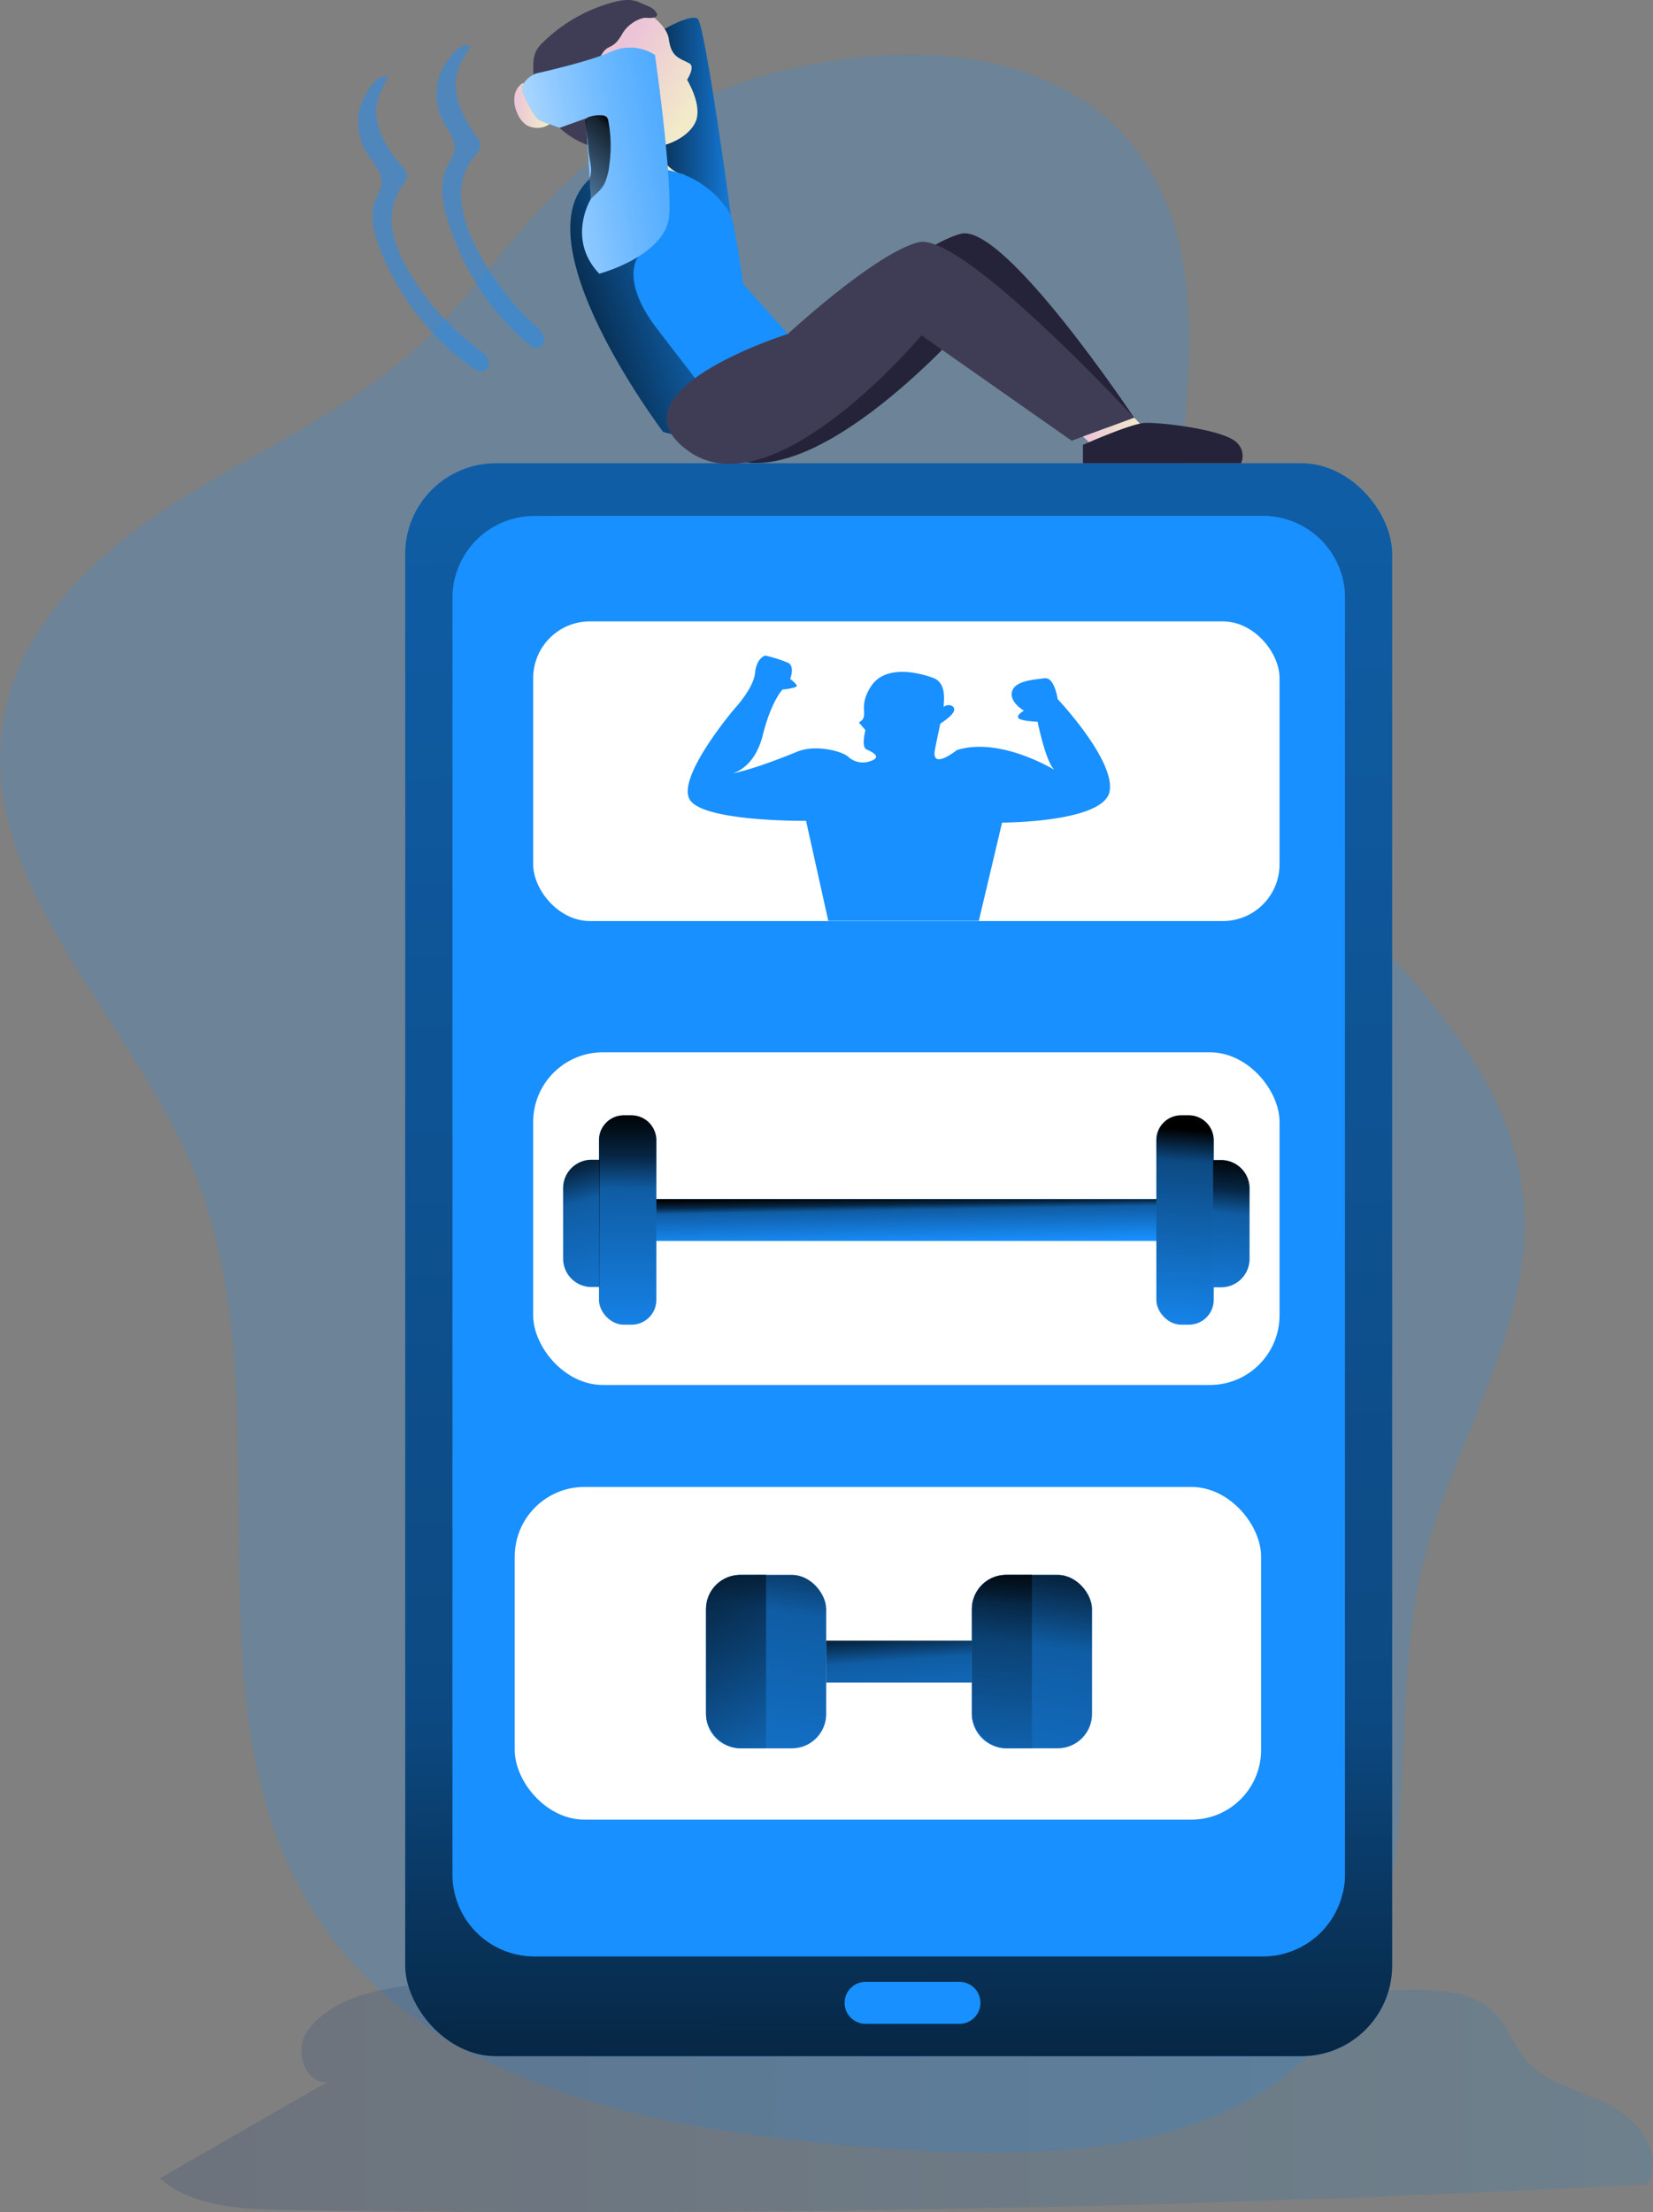 <svg id="Layer_1" data-name="Layer 1" xmlns="http://www.w3.org/2000/svg" xmlns:xlink="http://www.w3.org/1999/xlink" viewBox="0 0 446.16 597"><rect x="0" y="0" width="446.16" height="597" fill="#808080" stroke="none"/><defs><linearGradient id="linear-gradient" x1="231.64" y1="565.98" x2="634.69" y2="565.98" gradientUnits="userSpaceOnUse"><stop offset="0" stop-color="#183866"/><stop offset="1" stop-color="#1a7fc1"/></linearGradient><linearGradient id="linear-gradient-2" x1="358.29" y1="31.45" x2="391.52" y2="31.45" gradientUnits="userSpaceOnUse"><stop offset="0"/><stop offset="0.08" stop-opacity="0.81"/><stop offset="1" stop-opacity="0"/></linearGradient><linearGradient id="linear-gradient-3" x1="243.43" y1="657.71" x2="239.65" y2="-733.69" gradientUnits="userSpaceOnUse"><stop offset="0"/><stop offset="0.14" stop-opacity="0.49"/><stop offset="1" stop-opacity="0"/></linearGradient><linearGradient id="linear-gradient-4" x1="353.61" y1="19.52" x2="377.77" y2="34.07" gradientUnits="userSpaceOnUse"><stop offset="0" stop-color="#ecc4d7"/><stop offset="0.83" stop-color="#f2eac9"/></linearGradient><linearGradient id="linear-gradient-5" x1="350.92" y1="42.48" x2="373.33" y2="42.48" xlink:href="#linear-gradient-4"/><linearGradient id="linear-gradient-6" x1="334.34" y1="90.8" x2="394.08" y2="70.52" xlink:href="#linear-gradient-2"/><linearGradient id="linear-gradient-7" x1="480.82" y1="118.27" x2="499.3" y2="118.27" xlink:href="#linear-gradient-4"/><linearGradient id="linear-gradient-8" x1="358.09" y1="300.15" x2="357.73" y2="371.61" gradientUnits="userSpaceOnUse"><stop offset="0"/><stop offset="0.17" stop-opacity="0.73"/><stop offset="0.29" stop-opacity="0.36"/><stop offset="1" stop-opacity="0"/></linearGradient><linearGradient id="linear-gradient-9" x1="509.96" y1="304.83" x2="505.95" y2="366.81" xlink:href="#linear-gradient-3"/><linearGradient id="linear-gradient-10" x1="244.52" y1="322.83" x2="244.74" y2="335.57" xlink:href="#linear-gradient-8"/><linearGradient id="linear-gradient-11" x1="150.47" y1="304.46" x2="170.52" y2="374.1" xlink:href="#linear-gradient-8"/><linearGradient id="linear-gradient-12" x1="522.14" y1="312.05" x2="517.4" y2="365.64" gradientTransform="translate(1041.72 660.41) rotate(-180)" xlink:href="#linear-gradient-8"/><linearGradient id="linear-gradient-13" x1="241.66" y1="434.35" x2="244.99" y2="481.65" xlink:href="#linear-gradient-8"/><linearGradient id="linear-gradient-14" x1="214.17" y1="392.37" x2="194.95" y2="537.98" xlink:href="#linear-gradient-8"/><linearGradient id="linear-gradient-15" x1="284.7" y1="401.68" x2="265.48" y2="547.29" xlink:href="#linear-gradient-8"/><linearGradient id="linear-gradient-16" x1="366.12" y1="418.93" x2="409.36" y2="473.25" gradientUnits="userSpaceOnUse"><stop offset="0"/><stop offset="0.17" stop-opacity="0.73"/><stop offset="0.26" stop-opacity="0.55"/><stop offset="1" stop-opacity="0"/></linearGradient><linearGradient id="linear-gradient-17" x1="459.59" y1="412.11" x2="458.48" y2="483.8" xlink:href="#linear-gradient-8"/><linearGradient id="linear-gradient-18" x1="327.32" y1="28.48" x2="337.23" y2="28.48" xlink:href="#linear-gradient-4"/><linearGradient id="linear-gradient-19" x1="307.63" y1="51.81" x2="443.93" y2="26.94" gradientUnits="userSpaceOnUse"><stop offset="0.01" stop-color="#fff"/><stop offset="0.07" stop-color="#fff" stop-opacity="0.87"/><stop offset="0.17" stop-color="#fff" stop-opacity="0.67"/><stop offset="0.27" stop-color="#fff" stop-opacity="0.49"/><stop offset="0.37" stop-color="#fff" stop-opacity="0.34"/><stop offset="0.48" stop-color="#fff" stop-opacity="0.21"/><stop offset="0.59" stop-color="#fff" stop-opacity="0.12"/><stop offset="0.7" stop-color="#fff" stop-opacity="0.05"/><stop offset="0.83" stop-color="#fff" stop-opacity="0.01"/><stop offset="0.99" stop-color="#fff" stop-opacity="0"/></linearGradient><linearGradient id="linear-gradient-20" x1="355.49" y1="33.67" x2="331.59" y2="61.45" xlink:href="#linear-gradient-2"/></defs><title>38. Fitness Apps</title><path d="M344,46.71c-15.92,14.18-27.37,32.78-43.09,47.18-18.84,17.25-42.81,27.62-64.39,41.3S194.42,168,189.64,193.06c-8.42,44.2,33.35,80.32,50.76,121.81,26.85,64-4.49,145,33.91,202.83,31.29,47.08,94.95,57.62,151.31,62,44.67,3.5,97.41,2.31,123.79-33.91,24.7-33.92,13.34-81.3,22.83-122.17,7.87-33.88,30.61-65.15,27.49-99.79-5.11-56.69-74.5-87.12-90.05-141.88-12.22-43,11.57-92.56-8.77-132.39C473-5.16,381.9,12.93,344,46.71Z" transform="translate(-188.53 0)" fill="#1890ff" opacity="0.18"/><path d="M271.36,548.35c-3.39,5-.62,13.85,5.41,13.6l-45.13,25.93c9,7.76,22,8.36,33.91,8.53Q449.32,599.1,633,589.5c5-7.24-1.83-17.14-9.65-21.18s-17.28-5.78-23-12.48c-3.27-3.85-4.89-9-8.42-12.58C585.83,537,576,536.8,567.29,537c-56.83,1.45-113.66,3.09-170.49,4.62C370.25,542.36,289,522.33,271.36,548.35Z" transform="translate(-188.53 0)" opacity="0.19" fill="url(#linear-gradient)"/><path d="M412.63,87.83S436.22,66,447.92,63.08s46.71,49.64,46.71,49.64l-5.39,3.93L448.7,88.22S404.93,137.85,382,121.73,412.63,87.83,412.63,87.83Z" transform="translate(-188.53 0)" fill="#25233a"/><path d="M367.91,7.79S374.82,3.84,376.8,5s9,53.1,9,53.1L352.54,45.29Z" transform="translate(-188.53 0)" fill="#1890ff"/><path d="M367.91,7.79S374.82,3.84,376.8,5s9,53.1,9,53.1L352.54,45.29Z" transform="translate(-188.53 0)" fill="url(#linear-gradient-2)"/><rect x="109.37" y="125.02" width="266.39" height="429.89" rx="24.47" fill="#1890ff"/><rect x="109.37" y="125.02" width="266.39" height="429.89" rx="24.47" fill="url(#linear-gradient-3)"/><path d="M551.54,161.37V505.84a21.44,21.44,0,0,1-.59,5A22.11,22.11,0,0,1,529.41,528H332.78a22.13,22.13,0,0,1-22.13-22.13V161.37a22.13,22.13,0,0,1,22.13-22.13H529.41A22.13,22.13,0,0,1,551.54,161.37Z" transform="translate(-188.53 0)" fill="#1890ff"/><path d="M551.54,161.37V505.84a21.44,21.44,0,0,1-.59,5L377.4,525.58a22.14,22.14,0,0,1-23.92-20.19L324.4,162.16a22.12,22.12,0,0,1,15.22-22.92H529.41A22.13,22.13,0,0,1,551.54,161.37Z" transform="translate(-188.53 0)" fill="#1890ff"/><rect x="143.91" y="283.99" width="201.45" height="89.78" rx="18.8" fill="#fff"/><rect x="500.64" y="301" width="15.48" height="56.5" rx="6.69" transform="translate(828.23 658.5) rotate(180)" fill="#1890ff"/><rect x="138.93" y="401.29" width="201.45" height="89.78" rx="18.8" fill="#fff"/><path d="M364.74,4.49s3.89,2.88,4.3,6c.65,5,2.87,5.16,5.53,6.59,1.72.92-.59,4.45-.59,4.45s3.76,6.1,2.59,10.52-9.2,10.38-23.44,7.14S336,26.74,339.42,19.85,349.79,4.08,364.74,4.49Z" transform="translate(-188.53 0)" fill="url(#linear-gradient-4)"/><path d="M365.92,3.81c-.2-.3.78,1.33-2.92,1-1.43-.13-4.83,1.38-6.5,4.31-2.73,4.8-3.84,2.34-5.82,6s-2.41,5.65-.3,9.23c.77,1.3,1.82,2.51,2.09,4-1.15-.33-1.75-1.63-2.82-2.12a2.81,2.81,0,0,0-3.54,1.6,4.55,4.55,0,0,0,.58,4.12,12.77,12.77,0,0,0,3.07,3,14.53,14.53,0,0,1,3.14,3c.26.37.49.88.23,1.26a1.18,1.18,0,0,1-.81.39,12.53,12.53,0,0,1-7-1.22,22.38,22.38,0,0,1-12.83-21.44,8.33,8.33,0,0,1,.65-3,9.42,9.42,0,0,1,2-2.57A43.05,43.05,0,0,1,353.81.67c2.42-.66,5.09-1.09,7.35,0s3.67,1.11,4.76,3.17" transform="translate(-188.53 0)" fill="#3f3d56"/><path d="M350.92,38.6l2.85,7s2.86,4.56,12.15,3.57,7.21-2.06,7.21-2.06-4.7-.26-7.84-7.92S350.92,38.6,350.92,38.6Z" transform="translate(-188.53 0)" fill="url(#linear-gradient-5)"/><path d="M396.7,116.62c-9.23,3.23-19.63,2-25.17.89-2.48-.48-4-.93-4-.93s-44.43-58.69-15-71.29c0,0,3-1.06,14.42.32s17.61,9.74,18.81,12.49,3.31,18.51,3.31,18.51l12.1,13.51S410.08,112,396.7,116.62Z" transform="translate(-188.53 0)" fill="#1890ff"/><path d="M376.13,102.06l-4.6,15.45c-2.48-.48-4-.93-4-.93s-44.43-58.69-15-71.29l8.24,24s-5.06,6.25,5.15,19.51Z" transform="translate(-188.53 0)" fill="url(#linear-gradient-6)"/><path d="M401.18,90.12s23.59-21.83,35.28-24.75,58.17,47.35,58.17,47.35l-16.85,6.22L437.24,90.51S397.5,138,374.54,121.87,401.18,90.12,401.18,90.12Z" transform="translate(-188.53 0)" fill="#3f3d56"/><path d="M480.82,117.81l5.43,5s11.11,2.82,12.76-.93-4.38-9.15-4.38-9.15Z" transform="translate(-188.53 0)" fill="url(#linear-gradient-7)"/><path d="M480.82,120.07s12.83-5.74,16.73-5.94,21.63,1.75,24.94,5.46a4.85,4.85,0,0,1,1,5.43H480.82Z" transform="translate(-188.53 0)" fill="#25233a"/><rect x="143.91" y="167.7" width="201.45" height="80.87" rx="15.3" fill="#fff"/><rect x="173.38" y="323.61" width="141.72" height="11.29" fill="#1890ff"/><path d="M159.66,313h2.22a0,0,0,0,1,0,0v34.33a0,0,0,0,1,0,0h-2.22a7.66,7.66,0,0,1-7.66-7.66v-19A7.66,7.66,0,0,1,159.66,313Z" fill="#1890ff"/><rect x="161.67" y="301" width="15.48" height="56.5" rx="6.69" fill="#1890ff"/><path d="M365.68,307.7v43.11A6.69,6.69,0,0,1,359,357.5H356.9a6.69,6.69,0,0,1-6.69-6.69V307.7a6.69,6.69,0,0,1,6.69-6.7H359A6.69,6.69,0,0,1,365.68,307.7Z" transform="translate(-188.53 0)" fill="url(#linear-gradient-8)"/><path d="M516.12,307.7v43.11a6.7,6.7,0,0,1-6.69,6.69h-2.09a6.7,6.7,0,0,1-6.7-6.69V307.7a6.7,6.7,0,0,1,6.7-6.7h2.09A6.7,6.7,0,0,1,516.12,307.7Z" transform="translate(-188.53 0)" fill="url(#linear-gradient-9)"/><path d="M523.58,313h2.22a0,0,0,0,1,0,0v34.33a0,0,0,0,1,0,0h-2.22a7.66,7.66,0,0,1-7.66-7.66v-19A7.66,7.66,0,0,1,523.58,313Z" transform="translate(853.18 660.41) rotate(180)" fill="#1890ff"/><rect x="177.15" y="323.61" width="134.96" height="11.28" fill="url(#linear-gradient-10)"/><path d="M159.66,313h2.22a0,0,0,0,1,0,0v34.33a0,0,0,0,1,0,0h-2.22a7.66,7.66,0,0,1-7.66-7.66v-19A7.66,7.66,0,0,1,159.66,313Z" fill="url(#linear-gradient-11)"/><path d="M523.58,313h2.22a0,0,0,0,1,0,0v34.33a0,0,0,0,1,0,0h-2.22a7.66,7.66,0,0,1-7.66-7.66v-19A7.66,7.66,0,0,1,523.58,313Z" transform="translate(853.18 660.41) rotate(180)" fill="url(#linear-gradient-12)"/><rect x="222.99" y="442.78" width="39.33" height="11.29" fill="#1890ff"/><rect x="190.56" y="425.03" width="32.43" height="46.8" rx="9.26" fill="#1890ff"/><rect x="262.31" y="425.02" width="32.43" height="46.8" rx="9.26" fill="#1890ff"/><path d="M395.3,425v46.79h-6.95a9.25,9.25,0,0,1-9.26-9.26V434.29a9.25,9.25,0,0,1,9.26-9.26Z" transform="translate(-188.53 0)" fill="#1890ff"/><path d="M467.06,425v46.79h-6.95a9.25,9.25,0,0,1-9.26-9.26V434.29a9.25,9.25,0,0,1,9.26-9.26Z" transform="translate(-188.53 0)" fill="#1890ff"/><rect x="222.99" y="442.78" width="39.33" height="11.29" fill="url(#linear-gradient-13)"/><rect x="190.56" y="425.03" width="32.43" height="46.8" rx="9.26" fill="url(#linear-gradient-14)"/><rect x="262.31" y="425.02" width="32.43" height="46.8" rx="9.26" fill="url(#linear-gradient-15)"/><path d="M395.3,425v46.79h-6.95a9.25,9.25,0,0,1-9.26-9.26V434.29a9.25,9.25,0,0,1,9.26-9.26Z" transform="translate(-188.53 0)" fill="url(#linear-gradient-16)"/><path d="M467.06,425v46.79h-6.95a9.25,9.25,0,0,1-9.26-9.26V434.29a9.25,9.25,0,0,1,9.26-9.26Z" transform="translate(-188.53 0)" fill="url(#linear-gradient-17)"/><path d="M327.44,25.68a8.2,8.2,0,0,0,.67,4.77,7,7,0,0,0,2.57,3.34,5.9,5.9,0,0,0,6.05-.2,1,1,0,0,0,.46-.44c.14-.35-.11-.73-.34-1l-2.91-3.74c-1.34-1.72-2.24-3.57-3.42-5.35-.62-.95-1-.72-1.83.14A5.16,5.16,0,0,0,327.44,25.68Z" transform="translate(-188.53 0)" fill="url(#linear-gradient-18)"/><path d="M369.16,58.1c-.79,10.95-18.88,15.76-18.88,15.76C341.4,64.51,348,53.72,348,53.72v-.16l-.33-5.39L346.9,35.4l-.2-3.35v-.11l-7.12,2.56s-4.82-1.69-5.64-2.21-2.56-3.38-4.12-6.93,3.35-5.51,3.35-5.51,14.31-3.15,20.61-6a12.18,12.18,0,0,1,11.52,1S369.94,47.17,369.16,58.1Z" transform="translate(-188.53 0)" fill="#1890ff"/><path d="M369.16,58.1c-.79,10.95-18.88,15.76-18.88,15.76C341.4,64.51,348,53.72,348,53.72v-.16l-.33-5.39L346.9,35.4l-.2-3.35v-.11l-7.12,2.56s-4.82-1.69-5.64-2.21-2.56-3.38-4.12-6.93,3.35-5.51,3.35-5.51,14.31-3.15,20.61-6a12.18,12.18,0,0,1,11.52,1S369.94,47.17,369.16,58.1Z" transform="translate(-188.53 0)" fill="url(#linear-gradient-19)"/><path d="M353,44.46a16.43,16.43,0,0,1-1.16,4.76c-.95,2.12-2.25,2.84-3.87,4.5.15-.25.12-.27,0-.16l-.33-5.39a1.54,1.54,0,0,1,.08-.19c.9-2.22-.14-4.8-.31-7.2-.14-1.79-.32-3.58-.53-5.38l-.21-1.62c-.13-1-.32-1.37,0-1.73a2.57,2.57,0,0,1,.72-.45,8.16,8.16,0,0,1,3.4-.47,2,2,0,0,1,1.56.53,2.18,2.18,0,0,1,.38,1A36.56,36.56,0,0,1,353,44.46Z" transform="translate(-188.53 0)" fill="url(#linear-gradient-20)"/><path d="M311.54,22.87c.12,5.13,2.64,9.9,5.66,14.05a4.36,4.36,0,0,1,1,2c.18,1.42-1,2.59-1.93,3.69A15.87,15.87,0,0,0,313,53.9a32.88,32.88,0,0,0,3.41,11.51A71.72,71.72,0,0,0,333,87.9a7.65,7.65,0,0,1,2.22,2.72,2.45,2.45,0,0,1-.92,3.08c-1.2.56-2.54-.32-3.54-1.18a70.69,70.69,0,0,1-21.64-33.87c-1.28-4.49-2.06-9.51.08-13.66a17,17,0,0,0,1.94-3.91c.68-3.06-1.7-5.85-3.13-8.64a15.63,15.63,0,0,1-.37-13.25c1-2.16,5-8.52,7.91-6.65C313.55,15.89,311.45,18.59,311.54,22.87Z" transform="translate(-188.53 0)" fill="#1890ff" opacity="0.47"/><path d="M290.16,31.52c.59,5.09,3.55,9.61,6.95,13.45a4.74,4.74,0,0,1,1.19,1.89c.31,1.4-.77,2.67-1.59,3.85a15.88,15.88,0,0,0-2.2,11.56A32.73,32.73,0,0,0,299,73.41a71.63,71.63,0,0,0,18.63,20.86,7.73,7.73,0,0,1,2.47,2.49,2.46,2.46,0,0,1-.64,3.16c-1.13.67-2.56-.09-3.63-.85a70.67,70.67,0,0,1-24.7-31.71c-1.69-4.35-2.94-9.27-1.19-13.6a16.68,16.68,0,0,0,1.56-4.07c.39-3.12-2.23-5.67-3.91-8.32A15.63,15.63,0,0,1,286,28.22c.76-2.25,4.19-8.95,7.26-7.36C291.51,24.38,289.67,27.27,290.16,31.52Z" transform="translate(-188.53 0)" fill="#1890ff" opacity="0.47"/><path d="M386.66,191.41s-15.21,17.92-12.08,24.17,31.51,5.94,31.51,5.94l6,27h40.63L459,222s27.29,0,29-8.34-14-25-14-25-.84-6-3.55-5.62-7.91.62-8.75,3.54,3.21,5.21,3.21,5.21-2.12,1.17-1.5,2,5.18,1,5.18,1,2.5,12.42,5,13.25c0,0-14.87-9.36-26.81-5.61,0,0-6.95,5.61-5.91-.07.3-1.64,1.46-7.08,1.46-7.08s3.75-2.29,3.75-3.75-2.08-1.46-2.71-.83,1.46-6.09-2.92-7.73-13.12-3.52-16.87,2.31-.11,8-3.23,9.69l1.77,2.08s-1.23,4.55.31,5.21c4.07,1.75,2.55,2.77.42,3.33a5.74,5.74,0,0,1-5.33-1.32c-1.74-1.6-8.93-3.42-13.8-1.42-12.64,5.19-17.54,5.87-17.54,5.87s5.94-1.15,8.23-10.32,5.31-12.29,5.31-12.29,3.86-.41,3.86-1-1.77-1.87-1.77-1.87,1.35-3.41-.59-4.38a38.44,38.44,0,0,0-6.12-1.94s-2.38.55-2.78,4.72S386.66,191.41,386.66,191.41Z" transform="translate(-188.53 0)" fill="#1890ff"/><path d="M447.5,546.18H422.16a5.66,5.66,0,0,1-5.66-5.67h0a5.66,5.66,0,0,1,5.66-5.66H447.5a5.66,5.66,0,0,1,5.66,5.66h0A5.66,5.66,0,0,1,447.5,546.18Z" transform="translate(-188.53 0)" fill="#1890ff"/></svg>